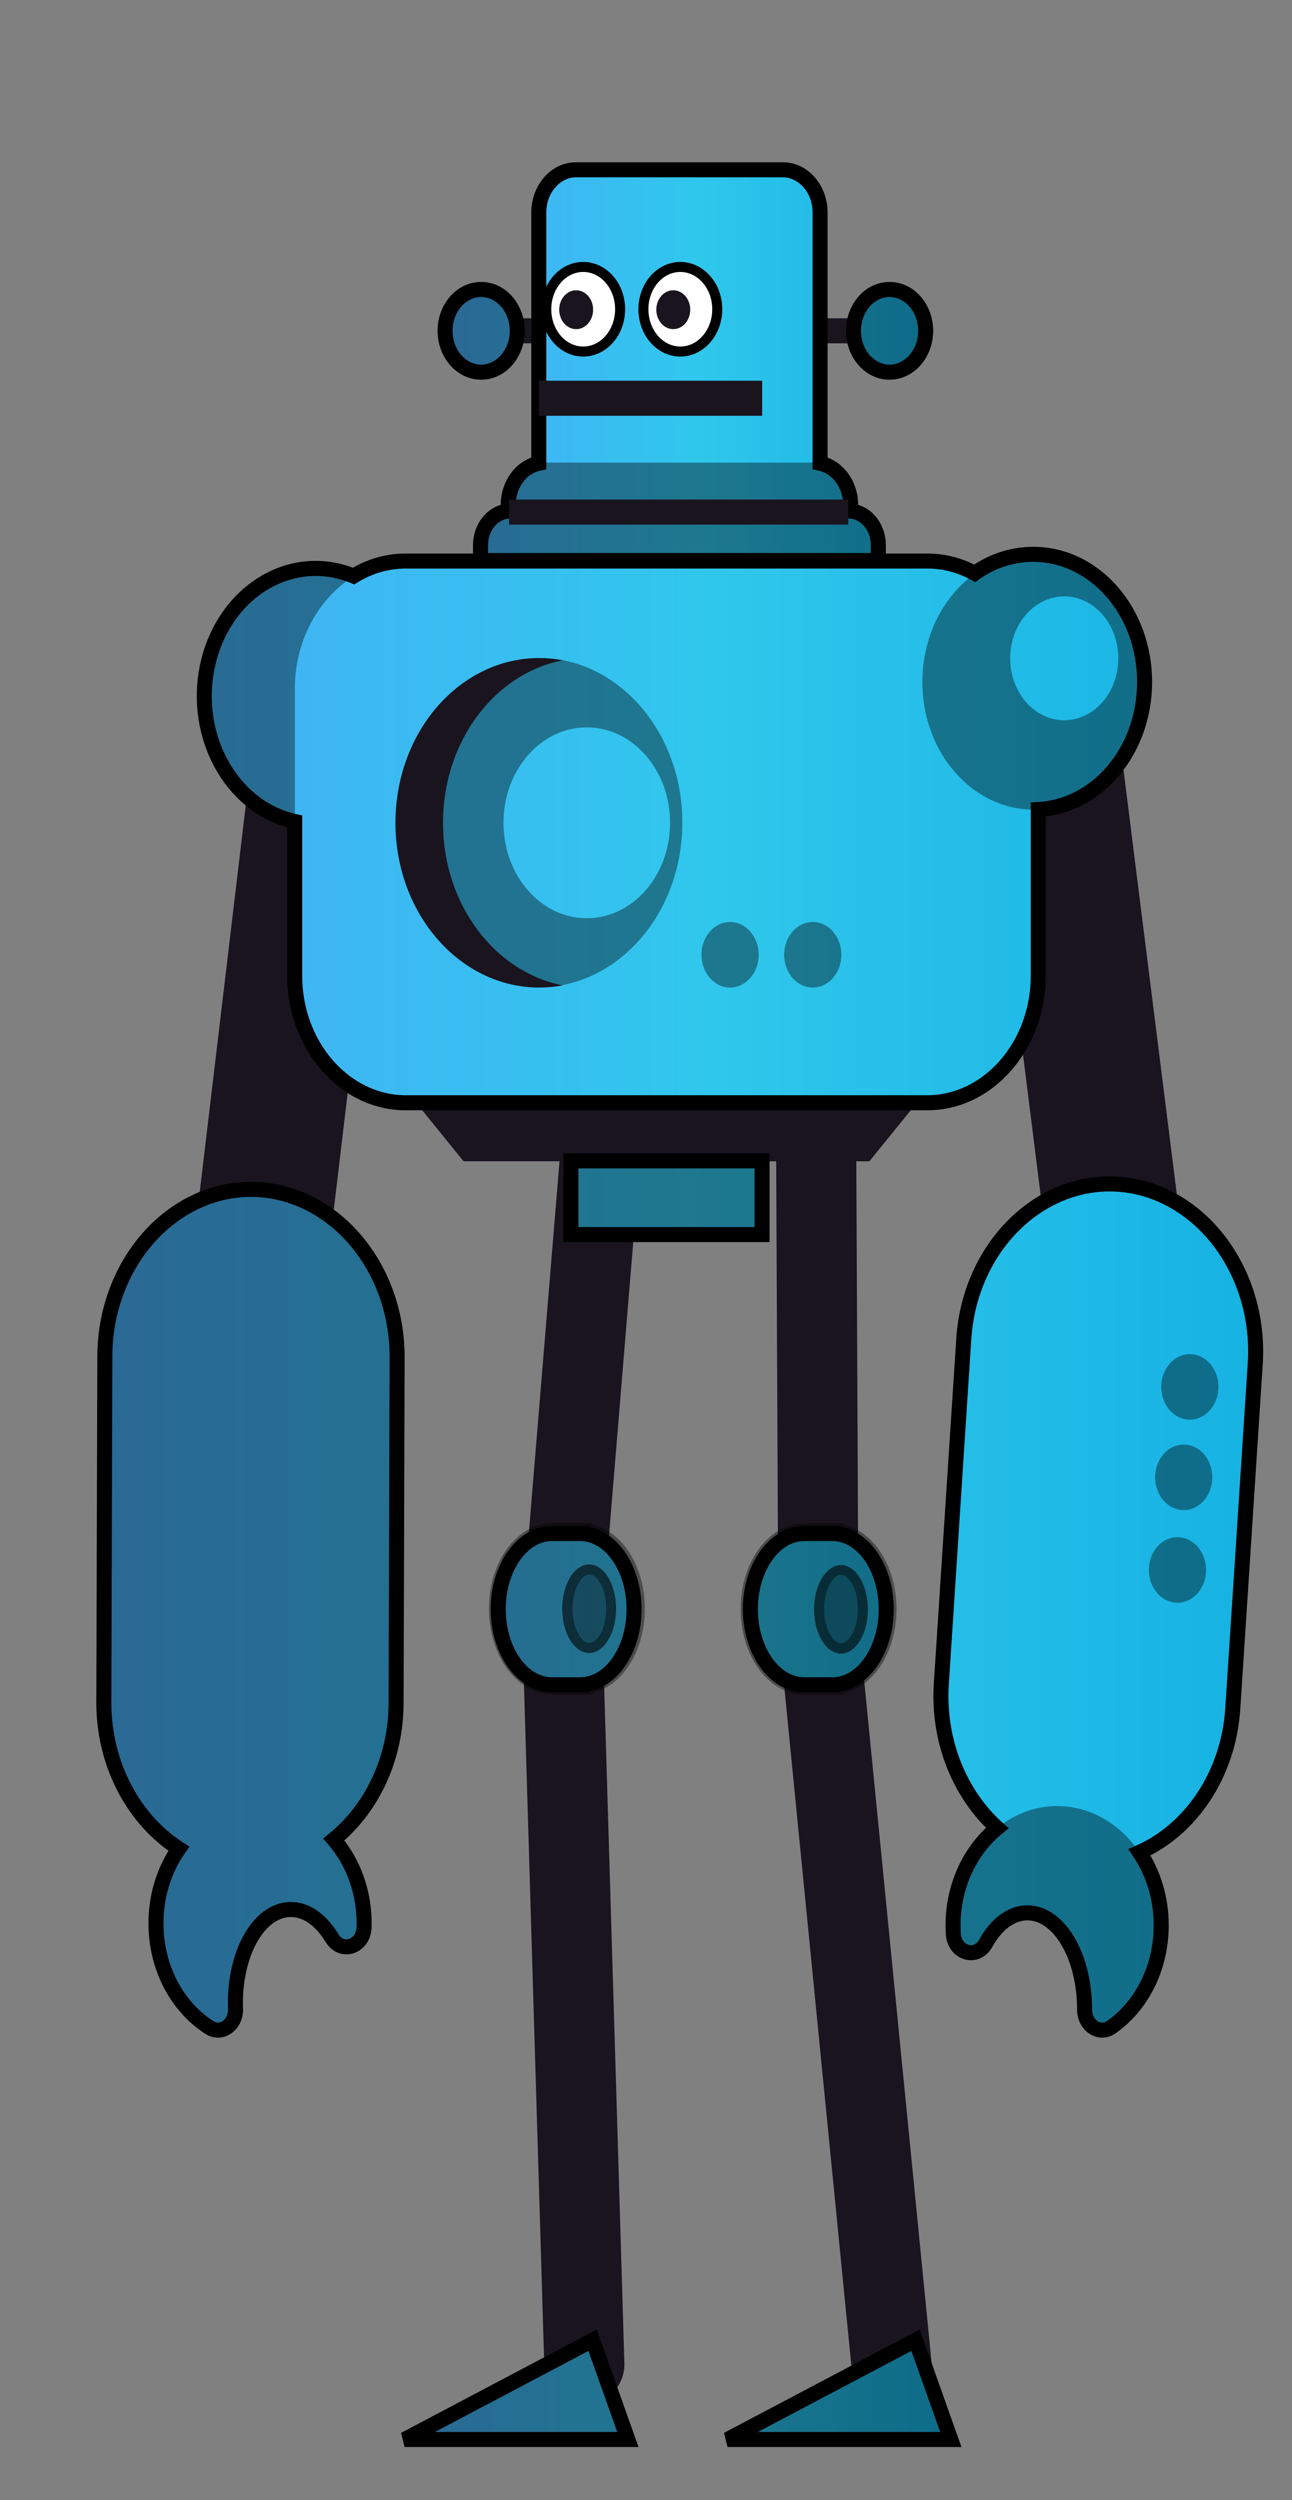 <svg width="258" height="499" viewBox="0 0 258 499" fill="none" xmlns="http://www.w3.org/2000/svg">
<rect x="0" y="0" width="258" height="499" fill="#808080" stroke="none"/>
<path d="M122.599 197.381L112.476 319.946" stroke="#19141E" stroke-width="16" stroke-linecap="round"/>
<path d="M112.476 331.016L116.685 471.911" stroke="#19141E" stroke-width="16" stroke-linecap="round"/>
<path d="M162.836 196.489L163.394 318.742" stroke="#19141E" stroke-width="16" stroke-linecap="round"/>
<path d="M163.394 323.971L178.415 475.874" stroke="#19141E" stroke-width="16" stroke-linecap="round"/>
<path fill-rule="evenodd" clip-rule="evenodd" d="M167.948 192.232C167.948 196.991 164.402 200.885 160.068 200.885H124.565C120.231 200.885 116.685 196.991 116.685 192.232C116.685 187.473 120.231 183.579 124.565 183.579H160.068C164.402 183.579 167.948 187.473 167.948 192.232ZM160.671 306.076C160.646 306.076 160.621 306.076 160.595 306.076C154.656 306.076 149.842 312.835 149.842 321.172C149.842 329.509 154.656 336.268 160.595 336.268L166.509 336.268V336.262C172.312 336.044 176.969 329.372 176.969 321.172C176.969 312.972 172.312 306.299 166.509 306.081V306.076H166.292C166.266 306.076 166.241 306.076 166.216 306.076C166.19 306.076 166.165 306.076 166.14 306.076H160.671ZM110.318 306.076L110.285 306.076L110.242 306.076C104.303 306.076 99.488 312.835 99.488 321.172C99.488 329.51 104.303 336.268 110.242 336.268L116.156 336.268V336.262C121.959 336.044 126.616 329.372 126.616 321.172C126.616 312.973 121.959 306.3 116.156 306.081V306.076H115.938C115.913 306.076 115.887 306.076 115.862 306.076C115.837 306.076 115.811 306.076 115.786 306.076H110.318ZM145.281 486.897H189.87L182.825 467.084L145.281 486.897ZM125.38 486.897H80.79L118.335 467.084L125.38 486.897Z" fill="url(#paint0_linear)"/>
<path d="M160.671 306.076V307.576H160.664L160.657 307.576L160.671 306.076ZM160.595 336.268L160.595 337.768H160.595L160.595 336.268ZM166.509 336.268H168.009V337.768L166.509 337.768L166.509 336.268ZM166.509 336.262H165.009V334.818L166.452 334.763L166.509 336.262ZM166.509 306.081L166.452 307.58L165.009 307.526V306.081H166.509ZM166.509 306.076V304.576H168.009V306.076H166.509ZM166.292 306.076V307.576H166.284L166.277 307.576L166.292 306.076ZM166.14 306.076L166.154 307.576L166.147 307.576H166.14V306.076ZM110.285 306.076L110.289 304.576L110.296 304.576L110.285 306.076ZM110.318 306.076V307.576L110.307 307.576L110.318 306.076ZM110.242 306.076V304.576L110.246 304.576L110.242 306.076ZM110.242 336.268L110.242 334.768H110.242L110.242 336.268ZM116.156 336.268H117.656V337.768L116.156 337.768L116.156 336.268ZM116.156 336.262H114.656V334.818L116.099 334.763L116.156 336.262ZM116.156 306.081L116.099 307.58L114.656 307.526V306.081H116.156ZM116.156 306.076V304.576H117.656V306.076H116.156ZM115.938 306.076V307.576H115.931L115.923 307.576L115.938 306.076ZM115.786 306.076L115.801 307.576L115.793 307.576H115.786V306.076ZM189.87 486.897L191.283 486.395L191.995 488.397H189.87V486.897ZM145.281 486.897V488.397L144.581 485.571L145.281 486.897ZM182.825 467.084L182.125 465.757L183.658 464.948L184.239 466.581L182.825 467.084ZM80.79 486.897V488.397L80.09 485.571L80.79 486.897ZM125.38 486.897L126.793 486.395L127.505 488.397H125.38V486.897ZM118.335 467.084L117.635 465.757L119.168 464.948L119.748 466.581L118.335 467.084ZM160.068 199.385C163.444 199.385 166.448 196.298 166.448 192.232H169.448C169.448 197.685 165.36 202.385 160.068 202.385V199.385ZM124.565 199.385H160.068V202.385H124.565V199.385ZM118.185 192.232C118.185 196.298 121.189 199.385 124.565 199.385V202.385C119.274 202.385 115.185 197.685 115.185 192.232H118.185ZM124.565 185.079C121.189 185.079 118.185 188.166 118.185 192.232H115.185C115.185 186.78 119.274 182.079 124.565 182.079V185.079ZM160.068 185.079H124.565V182.079H160.068V185.079ZM166.448 192.232C166.448 188.166 163.444 185.079 160.068 185.079V182.079C165.36 182.079 169.448 186.78 169.448 192.232H166.448ZM160.595 304.576C160.626 304.576 160.656 304.576 160.686 304.576L160.657 307.576C160.636 307.576 160.616 307.576 160.595 307.576V304.576ZM148.342 321.172C148.342 316.728 149.622 312.641 151.769 309.627C153.914 306.616 157.014 304.576 160.595 304.576V307.576C158.238 307.576 155.96 308.915 154.213 311.368C152.468 313.818 151.342 317.279 151.342 321.172H148.342ZM160.595 337.768C157.013 337.768 153.914 335.727 151.769 332.717C149.622 329.703 148.342 325.616 148.342 321.172H151.342C151.342 325.065 152.468 328.526 154.213 330.976C155.96 333.429 158.237 334.768 160.595 334.768L160.595 337.768ZM166.509 337.768L160.595 337.768L160.595 334.768L166.509 334.768L166.509 337.768ZM168.009 336.262V336.268H165.009V336.262H168.009ZM178.469 321.172C178.469 325.544 177.23 329.568 175.147 332.566C173.068 335.56 170.062 337.63 166.565 337.761L166.452 334.763C168.76 334.677 170.983 333.302 172.683 330.855C174.38 328.412 175.469 325 175.469 321.172H178.469ZM166.565 304.582C170.062 304.714 173.068 306.784 175.147 309.778C177.23 312.776 178.469 316.801 178.469 321.172H175.469C175.469 317.344 174.38 313.932 172.683 311.489C170.983 309.042 168.759 307.667 166.452 307.58L166.565 304.582ZM168.009 306.076V306.081H165.009V306.076H168.009ZM166.292 304.576H166.509V307.576H166.292V304.576ZM166.216 304.576C166.246 304.576 166.276 304.576 166.306 304.576L166.277 307.576C166.257 307.576 166.236 307.576 166.216 307.576V304.576ZM166.125 304.576C166.155 304.576 166.185 304.576 166.216 304.576V307.576C166.195 307.576 166.175 307.576 166.154 307.576L166.125 304.576ZM160.671 304.576H166.14V307.576H160.671V304.576ZM110.296 304.576L110.329 304.576L110.307 307.576L110.274 307.576L110.296 304.576ZM110.246 304.576L110.289 304.576L110.281 307.576L110.238 307.576L110.246 304.576ZM97.988 321.172C97.988 316.728 99.269 312.641 101.416 309.627C103.561 306.616 106.661 304.576 110.242 304.576V307.576C107.885 307.576 105.607 308.915 103.86 311.368C102.115 313.818 100.988 317.279 100.988 321.172H97.988ZM110.242 337.768C106.66 337.768 103.561 335.728 101.416 332.717C99.269 329.703 97.988 325.617 97.988 321.172H100.988C100.988 325.065 102.115 328.527 103.86 330.976C105.607 333.429 107.884 334.768 110.242 334.768L110.242 337.768ZM116.156 337.768L110.242 337.768L110.242 334.768L116.156 334.768L116.156 337.768ZM117.656 336.262V336.268H114.656V336.262H117.656ZM128.116 321.172C128.116 325.544 126.877 329.568 124.794 332.566C122.715 335.559 119.708 337.63 116.212 337.761L116.099 334.763C118.406 334.677 120.63 333.302 122.33 330.854C124.027 328.412 125.116 325 125.116 321.172H128.116ZM116.212 304.582C119.709 304.714 122.715 306.785 124.794 309.778C126.877 312.777 128.116 316.801 128.116 321.172H125.116C125.116 317.344 124.027 313.932 122.33 311.49C120.63 309.042 118.406 307.667 116.099 307.58L116.212 304.582ZM117.656 306.076V306.081H114.656V306.076H117.656ZM115.938 304.576H116.156V307.576H115.938V304.576ZM115.862 304.576C115.892 304.576 115.922 304.576 115.952 304.576L115.923 307.576C115.903 307.576 115.883 307.576 115.862 307.576V304.576ZM115.772 304.576C115.802 304.576 115.832 304.576 115.862 304.576V307.576C115.842 307.576 115.821 307.576 115.801 307.576L115.772 304.576ZM110.318 304.576H115.786V307.576H110.318V304.576ZM189.87 488.397H145.281V485.397H189.87V488.397ZM184.239 466.581L191.283 486.395L188.457 487.4L181.412 467.586L184.239 466.581ZM144.581 485.571L182.125 465.757L183.525 468.41L145.981 488.224L144.581 485.571ZM80.79 485.397H125.38V488.397H80.79V485.397ZM119.035 468.41L81.49 488.224L80.09 485.571L117.635 465.757L119.035 468.41ZM123.966 487.4L116.921 467.586L119.748 466.581L126.793 486.395L123.966 487.4Z" fill="black"/>
<g opacity="0.403">
<path fill-rule="evenodd" clip-rule="evenodd" d="M116.306 336.174C122.109 335.956 126.766 329.284 126.766 321.084C126.766 312.885 122.109 306.212 116.306 305.993V305.988H116.088C116.063 305.988 116.038 305.988 116.012 305.988C115.987 305.988 115.962 305.988 115.936 305.988H110.468C110.443 305.988 110.418 305.988 110.392 305.988C104.453 305.988 99.638 312.747 99.638 321.084C99.638 329.421 104.453 336.18 110.392 336.18L116.306 336.18V336.174ZM123.065 321.084C123.065 325.965 120.657 329.922 117.688 329.922C114.718 329.922 112.311 325.965 112.311 321.084C112.311 316.203 114.718 312.246 117.688 312.246C120.657 312.246 123.065 316.203 123.065 321.084ZM166.566 336.235C172.369 336.017 177.026 329.344 177.026 321.144C177.026 312.945 172.369 306.272 166.566 306.054V306.048H166.348C166.323 306.048 166.298 306.048 166.273 306.048C166.247 306.048 166.222 306.048 166.197 306.048H160.728C160.703 306.048 160.678 306.048 160.652 306.048C154.713 306.048 149.898 312.807 149.898 321.144C149.898 329.482 154.712 336.24 160.652 336.24L166.566 336.24V336.235ZM173.325 321.145C173.325 326.026 170.917 329.983 167.948 329.983C164.978 329.983 162.571 326.026 162.571 321.145C162.571 316.264 164.978 312.308 167.948 312.308C170.917 312.308 173.325 316.264 173.325 321.145Z" fill="black"/>
<path d="M116.306 336.174H114.306V334.248L116.231 334.176L116.306 336.174ZM116.306 305.993L116.231 307.992L114.306 307.919V305.993H116.306ZM116.306 305.988V303.988H118.306V305.988H116.306ZM116.088 305.988V307.988H116.078L116.069 307.988L116.088 305.988ZM115.936 305.988L115.956 307.988L115.946 307.988H115.936V305.988ZM110.468 305.988V307.988H110.458L110.449 307.988L110.468 305.988ZM110.392 336.18L110.392 334.18H110.392L110.392 336.18ZM116.306 336.18H118.306V338.18L116.306 338.18L116.306 336.18ZM166.566 336.235H164.566V334.308L166.491 334.236L166.566 336.235ZM166.566 306.054L166.491 308.052L164.566 307.98V306.054H166.566ZM166.566 306.048V304.048H168.566V306.048H166.566ZM166.348 306.048V308.048H166.339L166.329 308.048L166.348 306.048ZM166.197 306.048L166.216 308.048L166.206 308.048H166.197V306.048ZM160.728 306.048V308.048H160.719L160.709 308.048L160.728 306.048ZM160.652 336.24L160.652 338.24H160.652L160.652 336.24ZM166.566 336.24H168.566V338.241L166.566 338.24L166.566 336.24ZM116.231 334.176C118.339 334.096 120.433 332.837 122.07 330.481C123.702 328.131 124.766 324.822 124.766 321.084H128.766C128.766 325.546 127.502 329.672 125.355 332.763C123.212 335.847 120.076 338.034 116.381 338.173L116.231 334.176ZM124.766 321.084C124.766 317.347 123.702 314.037 122.07 311.687C120.433 309.33 118.339 308.071 116.231 307.992L116.381 303.995C120.076 304.134 123.212 306.32 125.355 309.405C127.502 312.496 128.766 316.622 128.766 321.084H124.766ZM114.306 305.993V305.988H118.306V305.993H114.306ZM116.306 307.988H116.088V303.988H116.306V307.988ZM116.069 307.988C116.05 307.988 116.031 307.988 116.012 307.988V303.988C116.044 303.988 116.076 303.988 116.107 303.988L116.069 307.988ZM116.012 307.988C115.993 307.988 115.975 307.988 115.956 307.988L115.917 303.988C115.949 303.988 115.98 303.988 116.012 303.988V307.988ZM115.936 307.988H110.468V303.988H115.936V307.988ZM110.449 307.988C110.43 307.988 110.411 307.988 110.392 307.988V303.988C110.424 303.988 110.456 303.988 110.488 303.988L110.449 307.988ZM110.392 307.988C108.239 307.988 106.098 309.21 104.417 311.57C102.739 313.926 101.638 317.283 101.638 321.084H97.638C97.638 316.548 98.945 312.357 101.159 309.249C103.37 306.145 106.607 303.988 110.392 303.988V307.988ZM101.638 321.084C101.638 324.885 102.739 328.242 104.417 330.598C106.098 332.958 108.239 334.18 110.392 334.18L110.392 338.18C106.607 338.18 103.37 336.023 101.159 332.919C98.945 329.811 97.638 325.62 97.638 321.084H101.638ZM110.392 334.18L116.306 334.18L116.306 338.18L110.392 338.18L110.392 334.18ZM114.306 336.18V336.174H118.306V336.18H114.306ZM125.065 321.084C125.065 323.83 124.391 326.411 123.198 328.373C122.027 330.298 120.137 331.922 117.688 331.922V327.922C118.208 327.922 119.007 327.567 119.781 326.294C120.534 325.056 121.065 323.219 121.065 321.084H125.065ZM117.688 331.922C115.238 331.922 113.349 330.298 112.177 328.373C110.984 326.411 110.311 323.83 110.311 321.084H114.311C114.311 323.219 114.842 325.056 115.594 326.294C116.369 327.566 117.168 327.922 117.688 327.922V331.922ZM110.311 321.084C110.311 318.339 110.984 315.757 112.177 313.796C113.349 311.87 115.238 310.246 117.688 310.246V314.246C117.168 314.246 116.369 314.602 115.595 315.874C114.842 317.112 114.311 318.949 114.311 321.084H110.311ZM117.688 310.246C120.137 310.246 122.027 311.87 123.198 313.795C124.392 315.757 125.065 318.339 125.065 321.084H121.065C121.065 318.949 120.534 317.112 119.781 315.875C119.007 314.601 118.208 314.246 117.688 314.246V310.246ZM166.491 334.236C168.599 334.157 170.693 332.898 172.33 330.542C173.962 328.192 175.026 324.882 175.026 321.144H179.026C179.026 325.607 177.762 329.733 175.615 332.824C173.472 335.908 170.335 338.094 166.641 338.233L166.491 334.236ZM175.026 321.144C175.026 317.407 173.962 314.097 172.329 311.747C170.693 309.39 168.599 308.131 166.491 308.052L166.641 304.055C170.336 304.194 173.472 306.38 175.615 309.465C177.762 312.556 179.026 316.682 179.026 321.144H175.026ZM164.566 306.054V306.048H168.566V306.054H164.566ZM166.566 308.048H166.348V304.048H166.566V308.048ZM166.329 308.048C166.31 308.048 166.291 308.048 166.273 308.048V304.048C166.304 304.048 166.336 304.048 166.368 304.049L166.329 308.048ZM166.273 308.048C166.254 308.048 166.235 308.048 166.216 308.048L166.177 304.049C166.209 304.048 166.241 304.048 166.273 304.048V308.048ZM166.197 308.048H160.728V304.048H166.197V308.048ZM160.709 308.048C160.69 308.048 160.671 308.048 160.652 308.048V304.048C160.684 304.048 160.716 304.048 160.748 304.049L160.709 308.048ZM160.652 308.048C158.499 308.048 156.358 309.27 154.677 311.63C152.999 313.986 151.898 317.343 151.898 321.144H147.898C147.898 316.608 149.205 312.417 151.419 309.309C153.63 306.205 156.867 304.048 160.652 304.048V308.048ZM151.898 321.144C151.898 324.945 152.999 328.303 154.677 330.658C156.358 333.018 158.498 334.24 160.652 334.24L160.652 338.24C156.866 338.24 153.63 336.083 151.419 332.979C149.205 329.871 147.898 325.681 147.898 321.144H151.898ZM160.652 334.24L166.566 334.24L166.566 338.24L160.652 338.24L160.652 334.24ZM164.566 336.24V336.235H168.566V336.24H164.566ZM175.325 321.145C175.325 323.891 174.651 326.473 173.458 328.434C172.287 330.359 170.397 331.983 167.948 331.983V327.983C168.468 327.983 169.267 327.628 170.041 326.355C170.794 325.117 171.325 323.281 171.325 321.145H175.325ZM167.948 331.983C165.498 331.983 163.609 330.359 162.437 328.434C161.244 326.472 160.571 323.891 160.571 321.145H164.571C164.571 323.281 165.102 325.117 165.854 326.355C166.629 327.628 167.428 327.983 167.948 327.983V331.983ZM160.571 321.145C160.571 318.4 161.244 315.818 162.437 313.857C163.609 311.931 165.498 310.308 167.948 310.308V314.308C167.428 314.308 166.629 314.663 165.854 315.936C165.102 317.173 164.571 319.01 164.571 321.145H160.571ZM167.948 310.308C170.397 310.308 172.287 311.931 173.458 313.857C174.652 315.818 175.325 318.4 175.325 321.145H171.325C171.325 319.01 170.794 317.173 170.041 315.936C169.267 314.663 168.468 314.308 167.948 314.308V310.308Z" fill="black"/>
</g>
<path opacity="0.603" fill-rule="evenodd" clip-rule="evenodd" d="M173.312 321.204C173.312 326.084 170.905 330.041 167.936 330.041C164.966 330.041 162.559 326.084 162.559 321.204C162.559 316.323 164.966 312.366 167.936 312.366C170.905 312.366 173.312 316.323 173.312 321.204Z" fill="black"/>
<path opacity="0.604" fill-rule="evenodd" clip-rule="evenodd" d="M123.025 321.082C123.025 325.962 120.617 329.919 117.648 329.919C114.678 329.919 112.271 325.962 112.271 321.082C112.271 316.2 114.678 312.244 117.648 312.244C120.617 312.244 123.025 316.2 123.025 321.082Z" fill="black"/>
<path opacity="0.396" fill-rule="evenodd" clip-rule="evenodd" d="M145.281 487.031H189.87L182.825 467.217L145.281 487.031Z" fill="black" stroke="black" stroke-width="2"/>
<path opacity="0.396" fill-rule="evenodd" clip-rule="evenodd" d="M80.79 487.031H125.38L118.335 467.217L80.79 487.031Z" fill="black" stroke="black" stroke-width="2"/>
<path d="M52.605 245.243L65.6 136.135" stroke="#19141E" stroke-width="27" stroke-linecap="round"/>
<path fill-rule="evenodd" clip-rule="evenodd" d="M173.607 231.778H92.572L80.214 216.543H185.964L173.607 231.778Z" fill="#19141E"/>
<path d="M221.801 241.616L208.102 132.62" stroke="#19141E" stroke-width="27" stroke-linecap="round"/>
<path fill-rule="evenodd" clip-rule="evenodd" d="M58.845 194.717V163.954C58.205 163.812 57.565 163.637 56.927 163.428C45.113 159.56 38.275 145.456 41.653 131.927C45.03 118.398 57.346 110.566 69.16 114.435C69.65 114.595 70.131 114.773 70.603 114.968C73.711 113.06 77.255 111.976 81.011 111.976H185.167C188.55 111.976 191.761 112.856 194.637 114.424C198.032 112.022 202.032 110.636 206.316 110.636C218.603 110.636 228.564 122.043 228.564 136.114C228.564 149.795 219.148 160.958 207.333 161.567V194.717C207.333 208.678 197.359 220.101 185.167 220.101H81.011C68.819 220.101 58.845 208.678 58.845 194.717ZM31.162 384.808C30.956 378.84 32.689 373.299 35.716 368.981C26.765 363.227 20.696 352.228 20.733 339.7L20.935 270.693C20.989 252.313 34.165 237.326 50.214 237.388C66.263 237.45 79.351 252.538 79.297 270.918L79.095 339.925C79.062 351.144 74.139 361.1 66.658 367.14C70.039 371.035 72.27 376.255 72.651 382.064C72.709 382.94 72.724 383.81 72.7 384.668C72.591 388.557 68.242 390.019 66.305 386.822C64.095 383.178 61.055 380.975 57.772 381.124C51.472 381.408 46.662 390.246 47.028 400.866L47.029 400.9L47.03 400.914L47.03 400.934C47.145 404.099 44.24 406.219 41.825 404.677C35.706 400.77 31.458 393.414 31.162 384.808ZM227.543 369.707C237.725 365.184 245.312 354.263 246.175 341.019L250.659 272.203C251.853 253.874 239.735 237.758 223.73 236.391C207.725 235.023 193.652 248.901 192.458 267.23L187.975 336.046C187.225 347.554 191.722 358.189 199.135 364.849C194.007 369.018 190.568 375.773 190.332 383.393C190.304 384.271 190.319 385.14 190.373 385.997C190.616 389.878 195.011 391.143 196.837 387.862C198.92 384.12 201.882 381.782 205.167 381.782C211.472 381.782 216.582 390.396 216.582 401.025V401.093C216.575 404.26 219.551 406.248 221.913 404.597C227.892 400.418 231.883 392.875 231.883 384.263C231.883 378.78 230.264 373.731 227.543 369.707ZM152.171 231.699V246.408H114.007V231.699H152.171Z" fill="url(#paint1_linear)"/>
<path d="M58.845 163.954L59.169 162.489L60.345 162.75V163.954H58.845ZM56.927 163.428L56.46 164.854H56.46L56.927 163.428ZM41.653 131.927L43.108 132.29L43.108 132.29L41.653 131.927ZM69.16 114.435L68.693 115.861L68.693 115.861L69.16 114.435ZM70.603 114.968L71.388 116.246L70.737 116.646L70.031 116.355L70.603 114.968ZM194.637 114.424L195.503 115.649L194.74 116.189L193.919 115.741L194.637 114.424ZM207.333 161.567H205.833V160.142L207.256 160.069L207.333 161.567ZM35.716 368.981L36.528 367.719L37.841 368.563L36.945 369.842L35.716 368.981ZM31.162 384.808L32.661 384.756V384.756L31.162 384.808ZM20.733 339.7L22.233 339.705V339.705L20.733 339.7ZM20.935 270.693L22.435 270.698V270.698L20.935 270.693ZM50.214 237.388L50.22 235.888H50.22L50.214 237.388ZM79.297 270.918L80.797 270.922V270.922L79.297 270.918ZM79.095 339.925L80.595 339.929V339.929L79.095 339.925ZM66.658 367.14L65.526 368.123L64.507 366.95L65.716 365.973L66.658 367.14ZM72.651 382.064L71.154 382.162V382.162L72.651 382.064ZM72.7 384.668L74.2 384.71L74.2 384.71L72.7 384.668ZM66.305 386.822L67.587 386.045L67.587 386.045L66.305 386.822ZM57.772 381.124L57.839 382.622L57.772 381.124ZM47.028 400.866L45.529 400.928L45.529 400.918L47.028 400.866ZM47.029 400.9L48.528 400.838L48.528 400.842L47.029 400.9ZM47.03 400.914L45.531 400.98L45.531 400.972L47.03 400.914ZM47.03 400.934L48.529 400.868L48.529 400.88L47.03 400.934ZM41.825 404.677L42.632 403.412L42.632 403.412L41.825 404.677ZM246.175 341.019L244.678 340.921L244.678 340.921L246.175 341.019ZM227.543 369.707L226.3 370.547L225.297 369.063L226.934 368.336L227.543 369.707ZM250.659 272.203L249.162 272.105L249.162 272.105L250.659 272.203ZM223.73 236.391L223.602 237.886H223.602L223.73 236.391ZM192.458 267.23L190.961 267.133V267.132L192.458 267.23ZM187.975 336.046L189.472 336.143V336.143L187.975 336.046ZM199.135 364.849L200.137 363.733L201.443 364.906L200.081 366.013L199.135 364.849ZM190.332 383.393L191.831 383.439L191.831 383.439L190.332 383.393ZM190.373 385.997L188.876 386.091L188.876 386.09L190.373 385.997ZM196.837 387.862L195.526 387.132H195.526L196.837 387.862ZM216.582 401.093H218.082L218.082 401.096L216.582 401.093ZM221.913 404.597L222.772 405.827L222.772 405.827L221.913 404.597ZM152.171 246.408H153.671V247.908H152.171V246.408ZM152.171 231.699V230.199H153.671V231.699H152.171ZM114.007 246.408V247.908H112.507V246.408H114.007ZM114.007 231.699H112.507V230.199H114.007V231.699ZM60.345 163.954V194.717H57.345V163.954H60.345ZM57.394 162.003C57.986 162.196 58.578 162.358 59.169 162.489L58.521 165.418C57.833 165.266 57.145 165.078 56.46 164.854L57.394 162.003ZM43.108 132.29C39.885 145.202 46.462 158.423 57.394 162.003L56.46 164.854C43.764 160.696 36.665 145.711 40.198 131.563L43.108 132.29ZM68.693 115.861C57.874 112.317 46.32 119.426 43.108 132.29L40.198 131.563C43.741 117.37 56.819 108.815 69.627 113.01L68.693 115.861ZM70.031 116.355C69.593 116.174 69.147 116.009 68.693 115.861L69.627 113.01C70.152 113.182 70.668 113.372 71.175 113.581L70.031 116.355ZM81.011 113.476C77.551 113.476 74.275 114.474 71.388 116.246L69.818 113.69C73.146 111.647 76.96 110.476 81.011 110.476V113.476ZM185.167 113.476H81.011V110.476H185.167V113.476ZM193.919 115.741C191.251 114.286 188.285 113.476 185.167 113.476V110.476C188.815 110.476 192.272 111.425 195.355 113.108L193.919 115.741ZM206.316 112.136C202.365 112.136 198.664 113.412 195.503 115.649L193.77 113.2C197.4 110.632 201.7 109.136 206.316 109.136V112.136ZM227.064 136.114C227.064 122.674 217.59 112.136 206.316 112.136V109.136C219.616 109.136 230.064 121.412 230.064 136.114H227.064ZM207.256 160.069C218.107 159.51 227.064 149.176 227.064 136.114H230.064C230.064 150.415 220.19 162.406 207.41 163.065L207.256 160.069ZM205.833 194.717V161.567H208.833V194.717H205.833ZM185.167 218.601C196.346 218.601 205.833 208.047 205.833 194.717H208.833C208.833 209.309 198.372 221.601 185.167 221.601V218.601ZM81.011 218.601H185.167V221.601H81.011V218.601ZM60.345 194.717C60.345 208.047 69.832 218.601 81.011 218.601V221.601C67.806 221.601 57.345 209.309 57.345 194.717H60.345ZM36.945 369.842C34.107 373.889 32.467 379.109 32.661 384.756L29.663 384.859C29.446 378.571 31.27 372.709 34.488 368.12L36.945 369.842ZM22.233 339.705C22.198 351.759 28.039 362.263 36.528 367.719L34.905 370.242C25.492 364.192 19.195 352.697 19.233 339.696L22.233 339.705ZM22.435 270.698L22.233 339.705L19.233 339.696L19.435 270.689L22.435 270.698ZM50.209 238.888C35.173 238.83 22.487 252.949 22.435 270.698L19.435 270.689C19.491 251.678 33.157 235.822 50.22 235.888L50.209 238.888ZM77.797 270.913C77.849 253.164 65.245 238.946 50.209 238.888L50.22 235.888C67.281 235.954 80.853 251.912 80.797 270.922L77.797 270.913ZM77.595 339.92L77.797 270.913L80.797 270.922L80.595 339.929L77.595 339.92ZM65.716 365.973C72.828 360.231 77.563 350.711 77.595 339.92L80.595 339.929C80.561 351.577 75.451 361.969 67.601 368.307L65.716 365.973ZM71.154 382.162C70.795 376.675 68.688 371.767 65.526 368.123L67.791 366.157C71.39 370.303 73.746 375.835 74.148 381.966L71.154 382.162ZM71.201 384.626C71.224 383.814 71.209 382.992 71.154 382.162L74.148 381.965C74.209 382.889 74.225 383.805 74.2 384.71L71.201 384.626ZM67.587 386.045C68.196 387.049 69.039 387.206 69.709 386.981C70.419 386.742 71.163 385.982 71.201 384.626L74.2 384.71C74.128 387.242 72.642 389.159 70.666 389.824C68.65 390.503 66.35 389.792 65.022 387.6L67.587 386.045ZM57.704 379.625C61.764 379.442 65.236 382.166 67.587 386.045L65.022 387.6C62.954 384.189 60.345 382.509 57.839 382.622L57.704 379.625ZM45.529 400.918C45.338 395.386 46.49 390.247 48.583 386.402C50.656 382.592 53.817 379.801 57.704 379.625L57.839 382.622C55.426 382.731 53.033 384.501 51.218 387.836C49.422 391.136 48.352 395.727 48.527 400.815L45.529 400.918ZM45.53 400.961L45.529 400.928L48.526 400.805L48.528 400.838L45.53 400.961ZM45.531 400.972L45.53 400.958L48.528 400.842L48.528 400.856L45.531 400.972ZM45.532 401L45.531 400.98L48.528 400.848L48.529 400.868L45.532 401ZM42.632 403.412C43.276 403.824 43.938 403.759 44.498 403.355C45.085 402.93 45.572 402.097 45.531 400.989L48.529 400.88C48.604 402.936 47.696 404.745 46.255 405.786C44.787 406.847 42.789 407.072 41.017 405.941L42.632 403.412ZM32.661 384.756C32.941 392.909 36.962 399.793 42.632 403.412L41.017 405.941C34.45 401.748 29.974 393.919 29.663 384.859L32.661 384.756ZM247.672 341.116C246.777 354.86 238.894 366.306 228.152 371.078L226.934 368.336C236.556 364.062 243.848 353.667 244.678 340.921L247.672 341.116ZM252.156 272.3L247.672 341.116L244.678 340.921L249.162 272.105L252.156 272.3ZM223.857 234.896C240.852 236.348 253.391 253.345 252.156 272.301L249.162 272.105C250.316 254.402 238.617 239.168 223.602 237.886L223.857 234.896ZM190.961 267.132C192.197 248.165 206.828 233.441 223.857 234.896L223.602 237.886C208.622 236.605 195.108 249.636 193.955 267.328L190.961 267.132ZM186.478 335.948L190.961 267.133L193.955 267.328L189.472 336.143L186.478 335.948ZM198.132 365.965C190.363 358.984 185.699 347.895 186.478 335.948L189.472 336.143C188.75 347.212 193.081 357.393 200.137 363.733L198.132 365.965ZM188.833 383.346C189.082 375.311 192.708 368.141 198.189 363.685L200.081 366.013C195.306 369.895 192.055 376.235 191.831 383.439L188.833 383.346ZM188.876 386.09C188.819 385.188 188.804 384.272 188.833 383.346L191.831 383.439C191.805 384.271 191.819 385.093 191.87 385.903L188.876 386.09ZM198.148 388.591C196.903 390.828 194.639 391.645 192.596 391.057C190.589 390.478 189.034 388.621 188.876 386.091L191.87 385.903C191.954 387.254 192.719 387.97 193.427 388.174C194.098 388.367 194.945 388.176 195.526 387.132L198.148 388.591ZM205.167 383.282C202.656 383.282 200.1 385.084 198.148 388.591L195.526 387.132C197.739 383.156 201.109 380.282 205.167 380.282V383.282ZM215.082 401.025C215.082 395.933 213.855 391.396 211.949 388.183C210.023 384.937 207.577 383.282 205.167 383.282V380.282C209.062 380.282 212.323 382.933 214.529 386.652C216.754 390.404 218.082 395.488 218.082 401.025H215.082ZM215.082 401.093V401.025H218.082V401.093H215.082ZM222.772 405.827C221.05 407.031 219.045 406.903 217.532 405.903C216.048 404.922 215.078 403.148 215.082 401.09L218.082 401.096C218.08 402.205 218.593 403.008 219.186 403.401C219.75 403.773 220.414 403.815 221.054 403.368L222.772 405.827ZM233.383 384.263C233.383 393.329 229.182 401.346 222.772 405.827L221.053 403.368C226.602 399.49 230.383 392.422 230.383 384.263H233.383ZM228.785 368.867C231.677 373.142 233.383 378.486 233.383 384.263H230.383C230.383 379.075 228.851 374.319 226.3 370.547L228.785 368.867ZM150.671 246.408V231.699H153.671V246.408H150.671ZM114.007 244.908H152.171V247.908H114.007V244.908ZM115.507 231.699V246.408H112.507V231.699H115.507ZM152.171 233.199H114.007V230.199H152.171V233.199Z" fill="black"/>
<path opacity="0.395" fill-rule="evenodd" clip-rule="evenodd" d="M190.332 383.393C190.305 384.271 190.319 385.141 190.373 385.997C190.616 389.878 195.011 391.143 196.837 387.862C198.92 384.12 201.882 381.782 205.167 381.782C211.472 381.782 216.582 390.396 216.582 401.025V401.093C216.575 404.26 219.551 406.248 221.913 404.597C227.892 400.418 231.883 392.876 231.883 384.263C231.883 370.878 222.232 360.073 210.458 360.478C199.611 360.851 190.717 370.973 190.332 383.393ZM88.329 164.179C88.329 180.486 98.694 194.019 112.291 196.615C112.487 196.577 112.677 196.538 112.872 196.494C126.185 193.641 136.26 180.256 136.26 164.179C136.26 148.101 126.185 134.716 112.872 131.863C112.677 131.819 112.487 131.78 112.291 131.742C98.694 134.338 88.329 147.871 88.329 164.179ZM133.809 164.222C133.809 174.744 126.361 183.272 117.174 183.272C107.986 183.272 100.539 174.744 100.539 164.222C100.539 153.701 107.986 145.172 117.174 145.172C126.361 145.172 133.809 153.701 133.809 164.222ZM228.682 136.116C228.682 122.045 218.721 110.638 206.433 110.638C194.146 110.638 184.185 122.045 184.185 136.116C184.185 150.188 194.146 161.595 206.433 161.595C218.721 161.595 228.682 150.188 228.682 136.116ZM223.314 131.394C223.314 138.22 218.481 143.754 212.521 143.754C206.56 143.754 201.728 138.22 201.728 131.394C201.728 124.567 206.56 119.033 212.521 119.033C218.481 119.033 223.314 124.567 223.314 131.394ZM70.643 115.037C70.171 114.842 69.69 114.664 69.2 114.504C57.386 110.635 45.07 118.466 41.693 131.995C38.315 145.525 45.153 159.628 56.967 163.497C57.605 163.706 58.245 163.881 58.885 164.023V137.429C58.885 127.768 63.661 119.323 70.643 115.037ZM35.717 368.856C32.69 373.175 30.957 378.716 31.163 384.683C31.459 393.289 35.707 400.646 41.826 404.552C44.241 406.095 47.146 403.975 47.031 400.81C47.03 400.787 47.03 400.765 47.029 400.742C46.663 390.122 51.473 381.284 57.772 380.999C61.056 380.851 64.096 383.053 66.305 386.698C68.243 389.895 72.592 388.432 72.701 384.543C72.725 383.685 72.71 382.816 72.652 381.939C72.271 376.131 70.04 370.911 66.659 367.016C74.14 360.976 79.063 351.02 79.096 339.8L79.298 270.793C79.352 252.413 66.264 237.325 50.215 237.263C34.166 237.202 20.99 252.189 20.936 270.569L20.734 339.576C20.697 352.104 26.766 363.103 35.717 368.856ZM151.5 190.562C151.5 186.949 148.942 184.019 145.787 184.019C142.631 184.019 140.073 186.949 140.073 190.562C140.073 194.175 142.631 197.105 145.787 197.105C148.942 197.105 151.5 194.175 151.5 190.562ZM168.013 190.562C168.013 186.949 165.455 184.019 162.3 184.019C159.145 184.019 156.586 186.949 156.586 190.562C156.586 194.175 159.145 197.105 162.3 197.105C165.455 197.105 168.013 194.175 168.013 190.562ZM243.293 277.315C243.537 273.712 241.185 270.565 238.038 270.286C234.892 270.007 232.144 272.701 231.901 276.304C231.656 279.907 234.01 283.053 237.155 283.333C240.302 283.612 243.049 280.917 243.293 277.315ZM242.072 295.364C242.316 291.761 239.963 288.615 236.817 288.335C233.671 288.056 230.923 290.751 230.679 294.353C230.435 297.956 232.788 301.103 235.934 301.382C239.081 301.661 241.828 298.967 242.072 295.364ZM240.821 313.85C241.065 310.248 238.712 307.101 235.566 306.821C232.42 306.542 229.672 309.237 229.429 312.839C229.185 316.442 231.538 319.589 234.683 319.868C237.83 320.147 240.577 317.453 240.821 313.85ZM152.454 246.216V231.507H113.922V246.216H152.454Z" fill="black"/>
<path fill-rule="evenodd" clip-rule="evenodd" d="M112.425 196.657C98.828 194.061 88.463 180.528 88.463 164.221C88.463 147.913 98.828 134.381 112.425 131.784C110.884 131.49 109.299 131.336 107.684 131.336C91.825 131.336 78.969 146.058 78.969 164.221C78.969 182.383 91.825 197.105 107.684 197.105C109.299 197.105 110.884 196.951 112.425 196.657Z" fill="#19141E"/>
<path d="M100.703 66.027H117.716" stroke="#19141E" stroke-width="5" stroke-linecap="round"/>
<path d="M152.635 39.457C155.87 39.457 158.517 42.488 158.517 46.193" stroke="white" stroke-width="5" stroke-linecap="round"/>
<path d="M177.85 66.027H156.924" stroke="#19141E" stroke-width="5" stroke-linecap="round"/>
<path fill-rule="evenodd" clip-rule="evenodd" d="M101.486 102.004C98.397 102.256 95.959 105.207 95.959 108.808V111.875H175.395V108.808C175.395 105.207 172.958 102.256 169.868 102.004V100.79C169.868 96.638 167.219 93.16 163.761 92.463V42.389C163.761 37.717 160.423 33.894 156.344 33.894H115.011C110.931 33.894 107.593 37.717 107.593 42.389V92.463C104.135 93.16 101.486 96.638 101.486 100.79V102.004ZM88.877 66.028C88.877 70.586 92.103 74.281 96.083 74.281C100.063 74.281 103.29 70.586 103.29 66.028C103.29 61.47 100.063 57.776 96.083 57.776C92.103 57.776 88.877 61.47 88.877 66.028ZM177.637 57.776C181.617 57.776 184.844 61.47 184.844 66.028C184.844 70.586 181.617 74.281 177.637 74.281C173.657 74.281 170.431 70.586 170.431 66.028C170.431 61.47 173.657 57.776 177.637 57.776Z" fill="url(#paint2_linear)"/>
<path d="M101.486 102.004H102.986V103.387L101.608 103.499L101.486 102.004ZM95.959 111.875V113.375H94.459V111.875H95.959ZM175.395 111.875H176.895V113.375H175.395V111.875ZM169.868 102.004L169.746 103.499L168.368 103.387V102.004H169.868ZM163.761 92.463L163.465 93.934L162.261 93.691V92.463H163.761ZM107.593 92.463H109.093V93.691L107.889 93.934L107.593 92.463ZM94.459 108.808C94.459 104.594 97.34 100.838 101.364 100.509L101.608 103.499C99.455 103.675 97.459 105.819 97.459 108.808H94.459ZM94.459 111.875V108.808H97.459V111.875H94.459ZM175.395 113.375H95.959V110.375H175.395V113.375ZM176.895 108.808V111.875H173.895V108.808H176.895ZM169.99 100.509C174.015 100.838 176.895 104.594 176.895 108.808H173.895C173.895 105.819 171.9 103.675 169.746 103.499L169.99 100.509ZM171.368 100.79V102.004H168.368V100.79H171.368ZM164.058 90.993C168.333 91.855 171.368 96.051 171.368 100.79H168.368C168.368 97.225 166.105 94.466 163.465 93.934L164.058 90.993ZM165.261 42.389V92.463H162.261V42.389H165.261ZM156.344 32.394C161.436 32.394 165.261 37.085 165.261 42.389H162.261C162.261 38.347 159.41 35.394 156.344 35.394V32.394ZM115.011 32.394H156.344V35.394H115.011V32.394ZM106.093 42.389C106.093 37.086 109.918 32.394 115.011 32.394V35.394C111.944 35.394 109.093 38.347 109.093 42.389H106.093ZM106.093 92.463V42.389H109.093V92.463H106.093ZM99.986 100.79C99.986 96.051 103.021 91.855 107.296 90.993L107.889 93.934C105.249 94.466 102.986 97.225 102.986 100.79H99.986ZM99.986 102.004V100.79H102.986V102.004H99.986ZM96.083 75.781C91.09 75.781 87.377 71.217 87.377 66.028H90.377C90.377 69.955 93.116 72.781 96.083 72.781V75.781ZM104.79 66.028C104.79 71.217 101.076 75.781 96.083 75.781V72.781C99.05 72.781 101.79 69.955 101.79 66.028H104.79ZM96.083 56.276C101.076 56.276 104.79 60.839 104.79 66.028H101.79C101.79 62.101 99.05 59.276 96.083 59.276V56.276ZM87.377 66.028C87.377 60.839 91.09 56.276 96.083 56.276V59.276C93.116 59.276 90.377 62.101 90.377 66.028H87.377ZM183.344 66.028C183.344 62.101 180.604 59.276 177.637 59.276V56.276C182.63 56.276 186.344 60.839 186.344 66.028H183.344ZM177.637 72.781C180.604 72.781 183.344 69.955 183.344 66.028H186.344C186.344 71.217 182.63 75.781 177.637 75.781V72.781ZM171.931 66.028C171.931 69.955 174.67 72.781 177.637 72.781V75.781C172.644 75.781 168.931 71.217 168.931 66.028H171.931ZM177.637 59.276C174.67 59.276 171.931 62.101 171.931 66.028H168.931C168.931 60.839 172.644 56.276 177.637 56.276V59.276Z" fill="black"/>
<path opacity="0.396" fill-rule="evenodd" clip-rule="evenodd" d="M169.868 102.004V99.897C169.544 96.077 166.546 92.337 162.487 92.337H108.868C104.808 92.337 101.936 95.79 101.486 99.622V102.004C98.397 102.257 95.959 105.207 95.959 108.809V111.875H175.395V108.809C175.395 105.207 172.958 102.257 169.868 102.004ZM88.877 66.028C88.877 70.586 92.103 74.281 96.083 74.281C100.063 74.281 103.29 70.586 103.29 66.028C103.29 61.47 100.063 57.776 96.083 57.776C92.103 57.776 88.877 61.47 88.877 66.028ZM184.844 66.028C184.844 61.47 181.617 57.776 177.637 57.776C173.657 57.776 170.431 61.47 170.431 66.028C170.431 70.586 173.657 74.281 177.637 74.281C181.617 74.281 184.844 70.586 184.844 66.028Z" fill="black"/>
<path d="M169.397 102.206H101.653" stroke="#19141E" stroke-width="5"/>
<path d="M152.199 79.487H107.593" stroke="#19141E" stroke-width="7"/>
<path fill-rule="evenodd" clip-rule="evenodd" d="M140.541 55.204C143.685 58.167 144.136 63.489 141.548 67.09C138.96 70.69 134.313 71.206 131.169 68.243C128.025 65.279 127.574 59.958 130.162 56.357C132.75 52.757 137.397 52.24 140.541 55.204Z" fill="white"/>
<path d="M140.541 55.204C143.685 58.167 144.136 63.489 141.548 67.09C138.96 70.69 134.313 71.206 131.169 68.243C128.025 65.279 127.574 59.958 130.162 56.357C132.75 52.757 137.397 52.24 140.541 55.204" stroke="black" stroke-width="2"/>
<path fill-rule="evenodd" clip-rule="evenodd" d="M136.601 58.819C138.045 60.18 138.252 62.625 137.063 64.279C135.874 65.933 133.74 66.17 132.296 64.809C130.851 63.447 130.644 61.003 131.833 59.348C133.022 57.694 135.157 57.457 136.601 58.819Z" fill="#19141E"/>
<path fill-rule="evenodd" clip-rule="evenodd" d="M121.146 55.204C124.29 58.167 124.741 63.489 122.153 67.09C119.565 70.69 114.918 71.206 111.774 68.243C108.63 65.279 108.179 59.958 110.767 56.357C113.355 52.757 118.002 52.24 121.146 55.204Z" fill="white"/>
<path d="M121.146 55.204C124.29 58.167 124.741 63.489 122.153 67.09C119.565 70.69 114.918 71.206 111.774 68.243C108.63 65.279 108.179 59.958 110.767 56.357C113.355 52.757 118.002 52.24 121.146 55.204" stroke="black" stroke-width="2"/>
<path fill-rule="evenodd" clip-rule="evenodd" d="M117.206 58.819C118.65 60.18 118.857 62.625 117.668 64.279C116.48 65.933 114.345 66.17 112.901 64.809C111.456 63.447 111.249 61.003 112.438 59.348C113.627 57.694 115.762 57.457 117.206 58.819Z" fill="#19141E"/>
<defs>
<linearGradient id="paint0_linear" x1="189.87" y1="335.238" x2="80.79" y2="335.238" gradientUnits="userSpaceOnUse">
<stop stop-color="#16B2E3"/>
<stop offset="0.47" stop-color="#30C7EC"/>
<stop offset="1" stop-color="#46AEF7"/>
</linearGradient>
<linearGradient id="paint1_linear" x1="250.74" y1="257.914" x2="20.733" y2="257.914" gradientUnits="userSpaceOnUse">
<stop stop-color="#16B2E3"/>
<stop offset="0.47" stop-color="#30C7EC"/>
<stop offset="1" stop-color="#46AEF7"/>
</linearGradient>
<linearGradient id="paint2_linear" x1="184.844" y1="72.885" x2="88.877" y2="72.885" gradientUnits="userSpaceOnUse">
<stop stop-color="#16B2E3"/>
<stop offset="0.47" stop-color="#30C7EC"/>
<stop offset="1" stop-color="#46AEF7"/>
</linearGradient>
</defs>
</svg>
